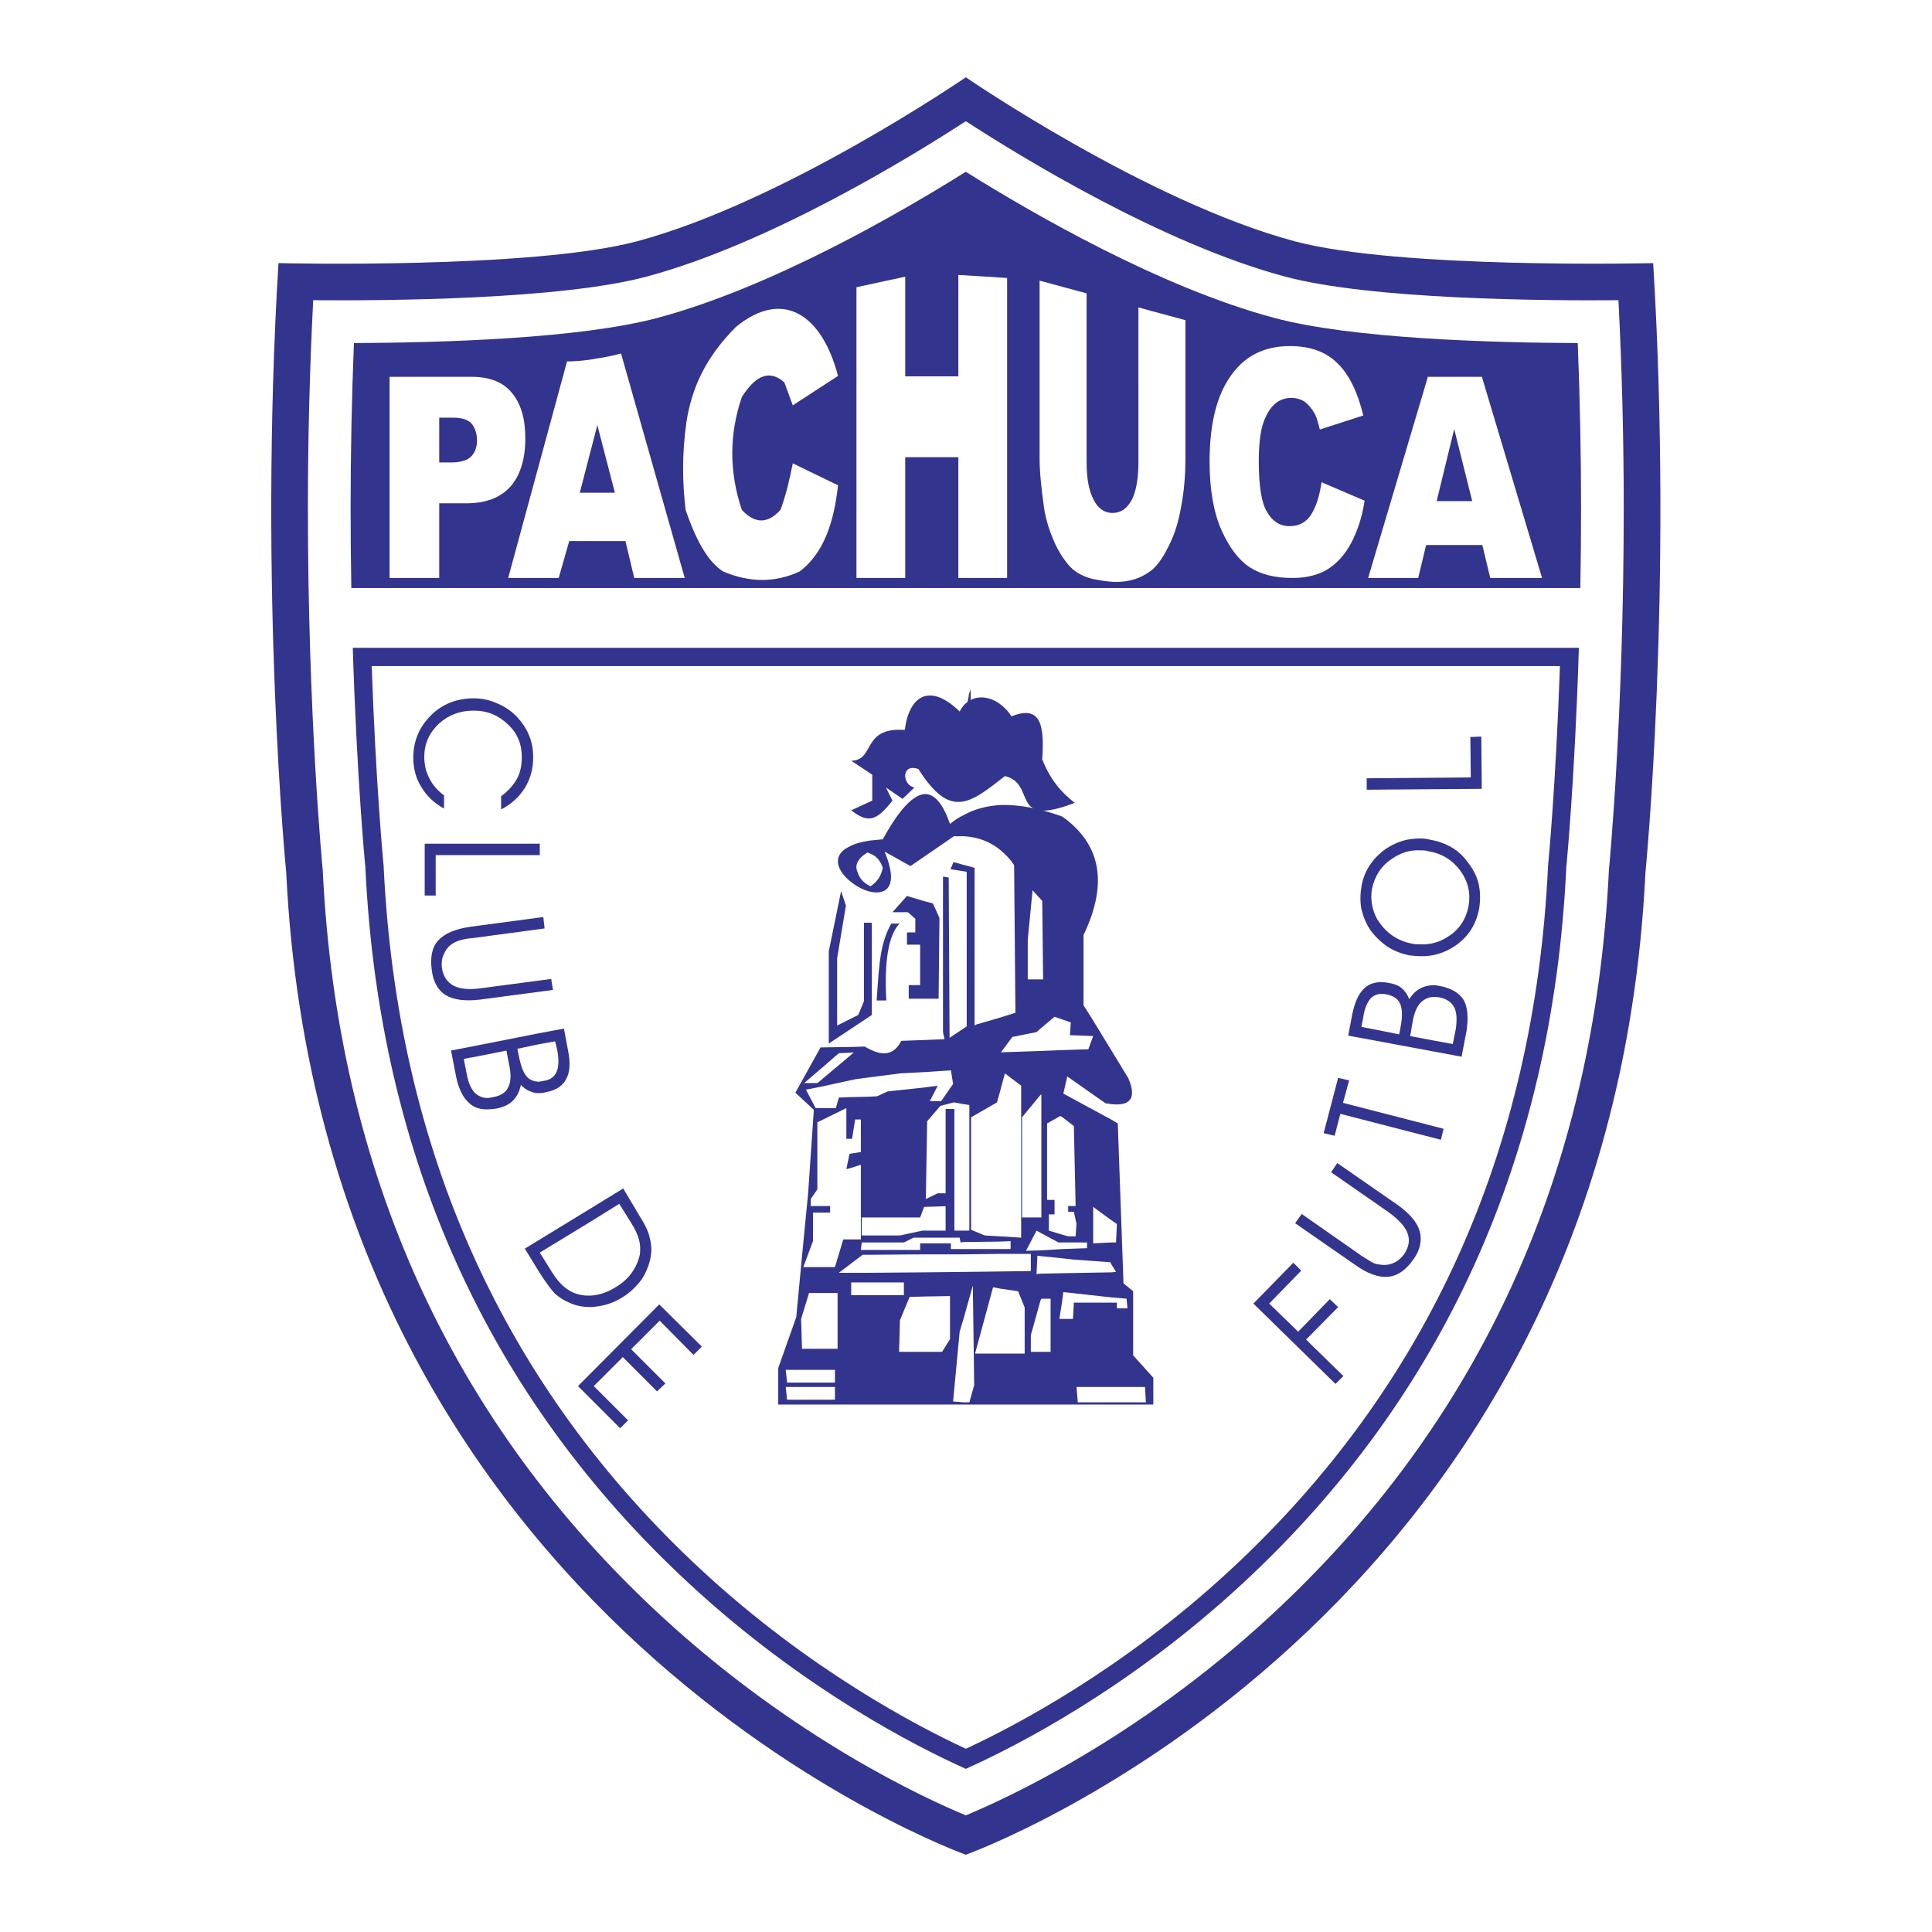 <svg width="2500" height="2500" viewBox="0 0 2500 2500" fill="none" xmlns="http://www.w3.org/2000/svg">
<rect width="2500" height="2500" fill="white"/>
<path d="M1249.77 2400C1249.77 2400 417.751 2103 370.389 1129.49C370.389 1129.49 334.53 764.393 360.344 340.47C360.344 340.47 688.582 348.517 824.23 312.237C1015.02 261.214 1249.77 100 1249.77 100C1249.77 100 1484.54 261.214 1675.33 312.226C1810.96 348.495 2139.2 340.46 2139.2 340.46C2165.03 764.393 2129.17 1129.48 2129.17 1129.48C2081.8 2103 1249.77 2400 1249.77 2400Z" fill="#33348E"/>
<path d="M836.469 357.978C996.602 315.164 1181.56 201.172 1249.77 156.834C1317.98 201.161 1502.95 315.164 1663.08 357.978C1773.8 387.594 1997.45 389.268 2094.27 388.48C2098.83 478.105 2101.11 567.832 2101.11 657.573C2101.11 925.92 2082.27 1122.2 2082.02 1124.85L2081.91 1126.01L2081.85 1127.17C2062.91 1516.55 1915.11 1841.25 1642.57 2092.25C1470.7 2250.54 1300.96 2327.87 1249.76 2349.04C1198.58 2327.87 1028.84 2250.53 856.958 2092.25C584.42 1841.25 436.621 1516.55 417.687 1127.17L417.633 1126.01L417.514 1124.85C417.255 1122.19 398.418 925.92 398.418 657.573C398.418 573.736 400.449 482.674 405.266 388.48C502.095 389.268 725.749 387.594 836.469 357.978Z" fill="white"/>
<path d="M472.511 1119.47L472.76 1121.99L472.879 1124.49C491.013 1497.22 631.727 1808.11 891.11 2048.56C1038.41 2185.12 1184.86 2259.77 1249.77 2288.89C1314.68 2259.77 1461.14 2185.12 1608.44 2048.56C1867.83 1808.11 2008.55 1497.22 2026.68 1124.49L2026.8 1121.98L2027.05 1119.47C2027.24 1117.5 2037.85 1006.51 2043.06 838.25H456.494C461.7 1006.51 472.317 1117.5 472.511 1119.47ZM2045.87 657.627C2045.87 590.37 2044.57 518.361 2041.58 443.91C1928.22 443.489 1749.15 438.197 1648.81 411.357C1501.2 371.88 1335.44 275.914 1249.77 222.288C1164.11 275.914 998.351 371.88 850.747 411.357C750.407 438.186 571.339 443.489 457.973 443.91C455.12 515.114 453.691 586.367 453.686 657.627C453.686 693.497 454.031 728.006 454.614 760.959H2044.94C2045.53 728.006 2045.87 693.497 2045.87 657.627Z" fill="#33348E"/>
<path d="M2018.57 861.936C2013.17 1015.79 2003.58 1116.12 2003.47 1117.13L2003.18 1120.23L2003.03 1123.32C1985.22 1489.67 1847.03 1795.12 1592.35 2031.22C1452.68 2160.69 1312.42 2233.89 1249.79 2262.87C1187.16 2233.89 1046.89 2160.7 907.226 2031.22C652.53 1795.12 514.366 1489.67 496.555 1123.36L496.404 1120.27L496.102 1117.17C495.994 1116.13 486.424 1016.23 481.002 861.947L2018.57 861.936Z" fill="white"/>
<path d="M679.759 567.159C679.759 541.582 674.077 522.26 662.132 508.056C650.769 494.415 633.725 487.6 610.417 487.6H504.137V747.89H568.359V651.276H603.029C629.167 651.276 647.929 643.888 660.998 629.102C673.494 614.326 679.759 593.869 679.759 567.159ZM609.845 590.467C608.187 592.236 606.208 593.673 604.012 594.701C603.314 595.038 602.601 595.341 601.874 595.608C598.939 596.681 595.897 597.434 592.801 597.855C592.196 597.974 591.602 597.995 590.997 598.06C588.762 598.293 586.516 598.415 584.268 598.427H568.359V540.448H586.547C592.38 540.448 597.24 541.15 601.236 542.511C603.057 543.121 604.795 543.956 606.41 544.995C606.637 545.125 606.885 545.255 607.091 545.395C608.581 546.432 609.888 547.62 610.979 548.981C614.964 554.662 617.233 561.477 617.233 569.999C617.233 577.96 614.964 585.347 609.845 590.467ZM785.92 461.57C781.514 462.444 777.161 463.233 772.959 463.719C768.941 464.529 765.031 465.166 761.186 465.717C757.579 466.171 753.961 466.635 750.526 466.927C749.586 467.013 748.679 467.067 747.739 467.132C742.922 467.478 738.224 467.704 733.741 467.704L657.585 747.89H722.941L736.582 700.15H809.326L820.688 747.89H886.044L803.634 457.476C797.531 459.031 791.666 460.371 785.92 461.57ZM772.949 637.634H750.213L772.949 550.115L795.684 637.634H772.949ZM1015.06 494.987L1025.85 524.539L1084.39 486.465C1063.93 408.03 1013.93 372.797 952.545 422.805C909.914 465.425 894.577 506.35 888.323 545.568C882.07 589.322 883.204 625.699 887.189 659.798C903.11 706.403 919.019 728.567 935.501 739.368C970.161 754.143 1003.13 754.143 1034.96 739.368C1066.21 715.498 1079.28 675.146 1084.39 627.978L1025.85 599.561C1021.88 619.457 1017.33 639.913 1009.95 659.798C993.47 677.997 976.977 677.997 959.933 659.798C943.451 610.924 943.451 562.05 959.933 513.738C978.683 484.187 996.872 478.494 1015.06 494.987ZM1240.11 487.027H1171.35V358.022L1108.26 371.652V747.89H1171.35V591.601H1240.11V747.89H1303.2V359.717L1240.11 355.743V487.027ZM1473.13 597.855C1473.13 618.884 1470.27 635.366 1464.6 646.729C1458.34 658.091 1450.4 663.772 1439.6 663.772C1429.37 663.772 1420.84 658.091 1415.16 646.729C1408.9 634.794 1406.06 618.884 1406.06 597.855V379.613L1345.24 363.141V592.746C1345.24 610.924 1347.53 632.526 1350.93 656.957C1353.2 671.733 1357.75 686.508 1364 700.722C1370.26 714.925 1377.65 725.726 1385.03 733.686C1392.42 741.085 1402.08 746.194 1413.44 749.024C1424.8 751.292 1435.04 753.009 1444.7 753.009C1461.18 753.009 1475.39 748.462 1487.32 739.94C1495.85 734.27 1503.8 723.469 1511.19 708.682C1519.14 693.907 1524.83 676.28 1528.24 656.395C1532.23 635.939 1533.92 614.909 1533.92 592.746V414.283L1473.11 397.801L1473.13 597.855ZM1696.48 666.051C1690.23 675.718 1681.14 680.827 1668.63 680.827C1656.13 680.827 1646.47 674.573 1639.65 662.638C1632.25 650.703 1628.85 628.54 1628.85 596.71C1628.85 570.572 1631.7 551.249 1637.95 539.314C1645.33 522.843 1656.71 514.883 1670.91 514.883C1677.17 514.883 1683.42 516.589 1688.54 519.991C1693.66 523.977 1697.63 529.086 1701.61 535.912C1703.86 540.459 1705.58 546.713 1707.86 555.807L1764.12 537.618C1756.73 507.484 1745.93 484.759 1730.59 469.983C1715.81 455.208 1695.35 447.82 1669.21 447.82C1636.25 447.82 1610.67 460.327 1592.49 486.476C1574.3 512.053 1565.2 548.992 1565.2 597.293C1565.2 633.098 1570.31 662.66 1580.55 685.957C1590.78 708.682 1603.28 725.165 1617.49 734.27C1631.7 743.353 1649.88 747.9 1672.62 747.9C1690.81 747.9 1706.14 743.926 1718.08 736.538C1730 729.139 1740.24 717.777 1748.2 703.001C1756.15 688.226 1762.39 670.037 1765.81 647.874L1710.12 624.004C1707.27 642.754 1702.73 656.395 1696.48 666.051ZM1917.55 487.6H1847.66L1770.35 747.89H1835.15L1845.39 705.269H1918.13L1928.37 747.89H1995.42L1917.55 487.6ZM1881.75 648.435H1859.01L1881.75 555.235L1905.04 648.435H1881.75Z" fill="white"/>
<path d="M648.466 1030.34C657.55 1023.52 664.376 1016.14 668.923 1007.62C673.47 999.657 675.177 990.001 675.177 979.201C675.177 962.718 669.495 948.515 656.988 937.153C644.491 925.218 630.278 919.526 613.223 919.526C595.034 919.526 580.259 925.207 567.762 936.58C555.266 948.515 549.012 962.718 549.012 979.201C549.012 990.001 551.28 999.085 555.827 1007.62C559.802 1015.57 566.056 1022.97 574.577 1029.21V1046.26C562.07 1039.45 552.414 1030.35 545.588 1018.99C538.2 1007.63 534.787 994.549 534.787 980.346C534.787 958.744 542.737 940.566 557.512 925.79C572.288 911.015 591.038 903.627 613.201 903.627C624.002 903.627 633.669 905.895 642.753 909.881C652.334 913.795 661.032 919.594 668.329 926.935C675.155 934.323 680.836 942.272 684.249 950.794C688.224 959.899 689.931 969.555 689.931 979.784C689.931 994.559 686.518 1007.64 679.13 1019.56C671.742 1031.5 661.514 1040.59 648.445 1047.42V1030.34H648.466ZM549.563 1158.79V1091.72H698.474V1106.5H563.777V1158.79H549.563ZM703.011 1186.63L704.717 1201.41L611.516 1213.91C605.939 1214.29 600.415 1215.24 595.034 1216.75C591.862 1217.73 588.812 1219.07 585.94 1220.73C580.841 1224 576.873 1228.76 574.577 1234.37C571.737 1239.49 571.175 1245.74 571.737 1251.99C573.443 1263.35 578.552 1270.74 586.512 1275.28C595.034 1279.83 606.969 1280.98 622.89 1278.69L713.25 1266.76L715.518 1280.98L621.183 1293.47C602.433 1295.74 587.657 1294.05 576.856 1287.79C566.628 1281.54 560.374 1270.18 558.668 1254.83C556.4 1238.35 559.24 1225.28 567.2 1216.75C575.722 1207.66 589.375 1201.98 609.259 1199.14L703.011 1186.63ZM696.195 1414.53V1399.76C698.463 1399.76 700.732 1399.19 703.572 1398.62C712.105 1397.47 717.214 1393.49 720.054 1387.26C722.906 1380.99 723.467 1371.9 721.188 1359.4L718.348 1347.47L696.195 1351.45V1337.24L729.721 1330.98L734.841 1358.27C738.243 1374.75 737.681 1387.26 732.572 1396.34C728.025 1405.43 718.931 1411.12 705.851 1413.38C702.449 1414.53 699.036 1414.53 696.195 1414.53ZM655.282 1359.4L630.278 1364.51V1350.31L696.206 1337.24V1351.45L669.485 1357.13L671.191 1365.66C674.032 1379.85 677.445 1388.94 682.554 1394.06C685.967 1397.46 690.514 1399.19 696.195 1399.76V1414.53C693.344 1414.53 690.514 1413.96 687.662 1412.82C682.369 1411.1 677.65 1407.95 674.021 1403.73C672.314 1412.25 668.912 1419.08 663.793 1424.2C658.684 1429.3 651.285 1432.72 642.763 1434.41C638.628 1435.08 634.453 1435.45 630.267 1435.55V1420.77C633.107 1420.77 635.386 1420.21 638.227 1419.65C647.883 1417.93 654.137 1413.96 657.539 1407.14C660.963 1400.33 661.524 1391.23 659.245 1379.86L655.282 1359.4ZM630.278 1364.51L600.143 1370.2L604.118 1390.66C606.386 1402.59 610.372 1410.55 616.053 1415.67C620.028 1418.5 624.575 1420.78 630.256 1420.78V1435.56C621.162 1435.56 613.774 1433.29 608.093 1428.17C599.56 1421.34 593.317 1409.41 589.904 1391.79L583.65 1359.4L630.256 1350.31V1364.51H630.278Z" fill="#33348E"/>
<path d="M801.335 1557.75L763.823 1581.05V1563.99L806.454 1537.85L828.045 1574.23C834.299 1583.89 838.846 1592.97 840.553 1600.94C842.821 1608.9 843.404 1616.86 842.259 1624.81C840.494 1635.77 836.426 1646.23 830.324 1655.5C823.509 1664.58 815.549 1672.54 805.32 1678.8C794.519 1685.62 782.595 1689.59 770.649 1690.74C768.381 1691.31 766.113 1691.31 763.834 1691.31V1676.54C774.635 1675.96 786.008 1672.55 797.371 1665.16C805.903 1660.04 812.719 1653.8 817.828 1646.4C822.743 1639.39 826.22 1631.47 828.056 1623.1C828.628 1616.29 828.628 1610.6 826.922 1604.35C825.215 1598.09 821.813 1590.15 815.559 1580.48L801.335 1557.75ZM763.823 1581.05L698.478 1620.85L714.388 1646.41C724.616 1662.91 736.551 1672.55 750.754 1675.4C755.301 1676.54 759.287 1676.54 763.834 1676.54V1691.31C754.178 1691.31 745.073 1689.59 736.551 1685.62C729.661 1682.74 723.316 1678.71 717.79 1673.69C712.67 1668 705.855 1658.92 697.895 1646.4L679.145 1615.72L763.823 1563.99V1581.05ZM816.683 1745.87L861.02 1790.18L850.219 1800.43L805.893 1756.08L768.37 1793.6L812.708 1837.93L802.48 1848.15L747.924 1793.6L853.049 1687.9L908.177 1742.45L897.376 1753.24L853.622 1708.93L816.683 1745.87Z" fill="#33348E"/>
<path d="M1728.13 1790.82L1621.87 1686.82L1673.57 1633.97L1683.81 1644.19L1642.33 1686.82L1679.84 1723.19L1720.75 1681.14L1731.55 1691.37L1690.06 1733.42L1738.37 1780.59L1728.13 1790.82ZM1675.86 1582.82L1684.4 1570.88L1761.68 1624.88C1767.94 1628.86 1772.48 1631.69 1775.33 1633.41C1778.73 1635.11 1782.13 1636.25 1784.99 1636.25C1790.9 1637.41 1797.02 1636.82 1802.6 1634.54C1808.28 1632.27 1812.83 1628.29 1816.81 1623.18C1823.06 1613.51 1824.77 1605 1821.35 1595.91C1818.51 1587.38 1809.99 1578.28 1796.92 1568.62L1722.46 1516.91L1730.42 1504.98L1808.27 1558.98C1824.18 1570.34 1833.85 1581.7 1837.25 1593.63C1840.1 1605.01 1837.82 1617.51 1828.73 1630.02C1819.06 1643.65 1808.27 1651.05 1796.33 1652.17C1783.83 1653.3 1769.61 1648.18 1753.71 1636.83L1675.86 1582.82ZM1867.96 1460.63L1864.53 1474.84L1734.39 1441.32L1727 1469.72L1712.79 1466.31L1731.55 1394.71L1745.76 1398.11L1737.81 1427.09L1867.96 1460.63ZM1854.88 1346.39L1879.88 1350.93L1883.86 1331.04C1885.56 1319.11 1885 1309.44 1881.59 1303.19C1878.18 1296.94 1871.93 1292.39 1862.84 1290.69C1860 1290.11 1857.15 1290.11 1854.88 1290.11V1274.78C1857.72 1274.78 1860.56 1275.34 1863.4 1275.91C1878.18 1278.75 1888.4 1285.01 1894.1 1294.1C1899.2 1303.76 1900.35 1317.4 1897.51 1335.01L1891.24 1367.4L1854.88 1360.59V1346.39ZM1824.75 1340.72L1854.88 1346.39V1360.61L1787.82 1348.1V1333.9L1810.55 1338.45L1812.25 1329.35C1815.1 1315.15 1814.53 1304.92 1811.69 1298.67C1808.84 1292.41 1803.15 1288.44 1794.07 1286.73C1791.8 1286.17 1789.52 1286.17 1787.82 1286.17V1270.82C1790.66 1270.82 1794.07 1271.4 1797.49 1271.96C1804.3 1273.09 1809.99 1275.37 1813.96 1278.78C1818.5 1282.77 1821.35 1287.32 1823.62 1292.99C1828.16 1285.59 1833.86 1280.48 1840.66 1277.64C1845.21 1275.93 1849.76 1274.8 1854.88 1274.8V1290.14C1849.2 1290.14 1844.08 1292.4 1840.1 1295.83C1834.42 1300.36 1830.44 1308.9 1828.16 1320.83L1824.75 1340.72ZM1787.82 1270.8V1286.15C1782.12 1286.15 1778.15 1287.86 1774.16 1291.26C1769.62 1296.38 1765.64 1304.33 1763.95 1316.84L1761.67 1328.77L1787.82 1333.88V1348.08L1744.61 1340.13L1749.73 1312.85C1753.13 1296.38 1758.26 1285.01 1766.2 1278.19C1771.91 1273.08 1779.29 1270.8 1787.82 1270.8ZM1837.82 1221.94C1850.74 1222.6 1863.51 1219.01 1874.19 1211.71C1888.39 1202.62 1896.93 1189.55 1900.34 1172.49C1903.17 1155.44 1899.77 1140.67 1889.54 1126.46C1879.3 1112.82 1865.66 1104.3 1848.05 1101.44C1844.64 1100.32 1841.23 1100.32 1837.82 1100.32V1084.97C1842.37 1084.97 1846.35 1085.53 1850.9 1086.68C1860.5 1088.25 1869.73 1091.52 1878.16 1096.35C1886.46 1101.23 1893.63 1107.81 1899.19 1115.67C1906.02 1124.2 1911.14 1133.86 1913.41 1144.09C1915.67 1154.31 1915.67 1165.12 1913.98 1175.91C1910.01 1196.93 1899.19 1213.43 1881.58 1224.79C1868.52 1233.31 1853.73 1237.86 1837.82 1237.3V1221.94ZM1825.89 1220.79C1829.87 1221.93 1833.85 1221.94 1837.82 1221.94V1237.28C1833.28 1237.28 1828.16 1236.7 1823.05 1236.14C1812.82 1233.86 1803.73 1230.46 1795.19 1224.78C1786.6 1218.93 1779.1 1211.62 1773.04 1203.18C1767.36 1194.65 1763.95 1185.56 1761.67 1176.47C1759.96 1167.37 1759.96 1157.71 1761.67 1147.48C1763.21 1137.52 1766.89 1128.02 1772.47 1119.63C1777.59 1111.68 1784.4 1104.86 1792.94 1098.6C1801.24 1093.02 1810.47 1088.98 1820.21 1086.68C1826.01 1085.55 1831.91 1084.97 1837.82 1084.97V1100.32C1824.75 1099.75 1812.82 1103.16 1801.46 1111.12C1787.24 1120.22 1778.72 1133.86 1775.32 1150.34C1774.17 1156.92 1774.17 1163.65 1775.32 1170.22C1776.45 1177.04 1778.72 1183.29 1782.12 1189.56C1787.24 1197.51 1792.92 1204.33 1800.88 1210.01C1808.84 1215.69 1817.37 1219.09 1825.89 1220.79ZM1916.82 953.105L1917.39 1020.75L1768.49 1021.89V1007.11L1903.17 1005.96L1902.62 953.689L1916.82 953.105Z" fill="#33348E"/>
<path d="M1175.89 1274.72V1292.34H1214.54L1215.67 1187.77L1207.15 1169.03L1196.35 1166.17L1173.62 1159.36L1154.87 1180.38H1174.76L1184.42 1188.9V1206.53H1173.62V1222.43H1190.67V1274.72H1175.89Z" fill="#33348E"/>
<path d="M1466.31 1753.82V1670.85L1453.8 1660.62L1446.41 1453.75L1437.88 1448.64L1375.94 1415.1L1381.05 1392.93L1430.49 1427.6C1433.33 1428.17 1435.6 1428.17 1437.88 1428.73C1463.46 1431.56 1470.84 1420.21 1460.05 1395.21L1437.88 1358.83L1412.88 1317.89L1402.07 1300.85V1209.92C1435.6 1140.02 1421.97 1091.14 1375.94 1057.6C1375.36 1057.03 1374.8 1057.03 1374.23 1056.47C1365.09 1053.19 1355.8 1050.34 1346.39 1047.95C1328.2 1043.4 1310.58 1041.13 1294.09 1041.7C1277.04 1042.83 1261.13 1046.8 1246.93 1054.76C1240.68 1057.6 1235 1061.58 1229.3 1066.13C1220.78 1041.7 1209.98 1026.92 1196.35 1027.49C1182.15 1028.62 1164.52 1045.68 1142.36 1086.02C1136.1 1086.58 1130.42 1087.16 1125.3 1087.73C1114.5 1089.44 1105.98 1091.7 1099.74 1095.12C1075.29 1106.49 1083.25 1126.38 1099.74 1140.02C1107.12 1146.27 1116.21 1151.38 1125.3 1153.66C1146.33 1158.78 1163.96 1147.98 1144.63 1101.94L1178.15 1120.69L1196.34 1108.2L1234.41 1082.05H1246.92C1266.24 1083.18 1281.58 1089.44 1294.08 1099.66C1300.91 1105.34 1307.16 1111.6 1312.27 1119.56L1313.97 1310.51L1294.08 1316.76L1262.83 1325.84L1246.92 1338.35L1238.96 1344.03L1196.34 1345.74L1166.22 1346.86C1157.69 1363.92 1144.05 1367.32 1125.29 1357.66C1123.14 1356.65 1121.06 1355.51 1119.04 1354.25L1099.72 1354.81L1061.63 1355.38L1060.5 1357.66L1029.23 1413.93L1053.1 1436.09L1045.71 1544.08L1037.75 1625.91L1030.36 1704.35L1007.05 1770.28V1817.46H1492.4V1782.79L1466.31 1753.82ZM1126.45 1146.85C1125.87 1146.85 1125.31 1146.29 1125.31 1146.29C1117.36 1142.31 1112.24 1136.62 1109.98 1129.24C1105.43 1120.14 1109.4 1111.05 1122.48 1103.1C1123.62 1103.67 1124.19 1103.67 1125.32 1104.23C1136.12 1108.22 1139.53 1115.59 1142.38 1122.99C1140.09 1133.77 1134.97 1141.17 1126.45 1146.85ZM1414.58 1561.72L1437.88 1578.78L1445.27 1583.89L1444.13 1607.76H1437.88L1414.58 1608.89V1561.72ZM1444.13 1645.84L1437.88 1646.4L1374.23 1647.54L1346.39 1648.11L1341.25 1648.68L1342.4 1624.81L1346.39 1625.38L1374.23 1628.21L1389.58 1629.92L1436.75 1633.33L1437.88 1635.6L1444.13 1645.84ZM1406.63 1615.15L1374.23 1616.29L1346.39 1617.99L1327.62 1618.55L1341.27 1592.42L1346.4 1595.26L1369.68 1607.76H1406.63V1615.15ZM1322.52 1575.37V1445.79L1346.4 1416.8L1347.52 1416.24V1575.37H1322.52ZM1389.58 1457.15L1391.85 1560.58H1382.18V1567.97H1389.58L1392.99 1583.89L1391.86 1599.81H1382.19L1374.24 1597.53L1357.19 1592.42V1571.39H1364.58V1552.64H1354.92V1453.75L1371.98 1444.08L1374.24 1445.23L1389.58 1457.15ZM1329.9 1216.18L1336.15 1151.97L1346.39 1163.33L1348.64 1165.59L1349.79 1267.33H1329.9V1216.18ZM1310.02 1341.79L1341.27 1335.53L1346.4 1330.99L1364.58 1315.65L1374.24 1319.05L1385.6 1323.04L1384.47 1339.51L1414.59 1340.65L1408.34 1357.7L1374.24 1358.84L1346.4 1359.96L1295.24 1361.68L1310.02 1341.79ZM1256.59 1445.8L1290.11 1426.47L1294.09 1412.26L1300.35 1388.95L1321.38 1404.87V1601.51L1294.09 1599.82L1274.2 1598.68L1256.59 1591.3V1445.8ZM1196.35 1608.9H1190.67V1617.42H1113.95L1115.08 1607.76H1169.65L1182.15 1601.5H1241.81L1242.95 1607.76L1246.93 1607.2L1294.09 1606.62L1307.73 1606.05V1616.29H1230.45V1608.89L1196.35 1608.9ZM1246.93 1428.74L1254.33 1429.88V1592.42H1193.5L1164.52 1598.67H1115.07V1575.38H1190.66L1195.78 1561.74H1196.34L1231.57 1560.59L1233.28 1544.12H1213.38L1198.04 1551.51L1199.74 1450.91L1216.8 1431.02L1234.41 1426.48L1246.93 1428.74ZM1060.52 1384.41L1085.52 1362.82L1099.74 1362.24L1104.85 1361.68L1099.74 1366.23L1060.52 1399.18L1057.68 1401.45H1040.62L1060.52 1384.41ZM1042.9 1409.98L1060.53 1406.58L1099.75 1398.06L1107.7 1396.35L1125.31 1394.08L1164.53 1388.96L1196.36 1387.28L1230.46 1385L1233.31 1402.62L1217.96 1424.79H1203.19L1213.42 1404.9L1196.36 1407.16L1148.62 1412.28L1134.98 1418.54L1125.31 1419.11L1099.75 1419.68L1085.53 1420.25L1081.56 1433.9H1055.41L1042.9 1409.98ZM1051.99 1606.05V1569.11H1074.16V1560.58H1049.15V1551.49L1057.68 1538.98V1452.03L1060.52 1450.89L1095.18 1433.85V1473.63H1102.57L1106.55 1448.63H1113.94V1490.69L1099.74 1492.96L1099.16 1493.52L1095.19 1512.85L1099.74 1511.73L1113.94 1507.17V1603.78H1091.2L1080.4 1639.58H1039.48L1051.99 1606.05ZM1080.41 1811.22H1018.46L1016.75 1794.74H1080.41V1811.22ZM1080.41 1789.05H1018.46L1016.75 1772.58H1080.41V1789.05ZM1083.83 1745.3H1037.79L1036.66 1706.64L1046.89 1673.11H1083.83V1745.3ZM1085.52 1646.98L1099.74 1636.17L1116.21 1623.67H1125.3L1196.35 1623.11H1246.93L1294.09 1622.53H1333.89V1644.71L1294.09 1645.28L1246.93 1645.84L1196.35 1646.4L1125.3 1646.98H1085.52ZM1101.43 1675.95V1659.48H1169.64V1675.95H1101.43ZM1229.3 1732.79L1219.08 1749.27H1163.39L1164.52 1708.36L1177.03 1678.22L1196.35 1677.66L1229.3 1677.09V1732.79ZM1254.33 1814.63H1246.93L1233.29 1813.5L1241.81 1723.13L1246.93 1706.08L1258.86 1663.46L1260.56 1792.47L1254.33 1814.63ZM1325.93 1751.55H1261.7L1284.99 1665.74L1294.08 1667.44L1317.4 1670.86L1325.92 1691.89L1325.93 1751.55ZM1359.47 1749.27H1333.89V1727.67L1346.4 1682.78L1347.52 1680.51H1359.47V1749.27ZM1388.44 1706.64H1370.82L1374.23 1685.04L1375.94 1671.97L1437.88 1678.79L1457.77 1680.5L1458.91 1693H1445.27V1685.61H1389.58L1388.44 1706.64ZM1437.88 1814.63H1394.68L1392.98 1794.74H1481.63L1482.77 1814.63H1437.88Z" fill="#33348E"/>
<path d="M1088.37 1153.1L1072.45 1230.96V1350.31L1128.15 1313.37V1194.03H1117.92V1295.74L1110.53 1313.37L1083.25 1327.01V1240.05L1094.62 1171.86L1088.37 1153.1ZM1233.86 1115.59L1261.13 1122.98V1333.25L1224.77 1356.56L1220.22 1335.53V1134.35L1227.61 1135.49L1228.74 1342.92L1250.9 1328.14V1128.09L1229.89 1124.69L1233.86 1115.59ZM1146.9 1294.62C1144.06 1243.47 1149.75 1209.94 1163.96 1195.15H1153.16C1139.52 1220.73 1137.81 1241.76 1134.4 1294.62H1146.9ZM1223.62 1434.99H1234.98V1598.66H1223.62V1434.99ZM1128.71 1002.5V1036.02L1101.43 1048.53C1123.03 1065.01 1133.26 1063.31 1154.86 1036.02L1146.33 1018.98L1167.92 1033.76L1183.27 1018.98C1167.36 1016.14 1165.64 987.162 1188.38 995.111C1229.86 1060.46 1254.88 1040 1300.34 1004.21C1342.4 1014.43 1304.89 1071.84 1390.7 1038.88C1373.65 1025.8 1358.88 1008.75 1348.63 982.615C1352.06 934.302 1344.66 912.711 1308.85 926.925C1290.66 898.497 1256 892.827 1241.8 920.672C1202.58 882.599 1176.44 900.776 1170.75 944.542C1114.49 940.567 1132.68 984.321 1101.42 984.321L1128.71 1002.5Z" fill="#33348E"/>
<path d="M1241.25 929.744C1243.52 929.744 1241.25 928.048 1243.52 928.048C1244.65 924.635 1247.49 921.795 1243.52 925.78L1248.63 920.661C1248.63 919.526 1249.76 918.392 1249.76 915.541C1249.76 913.262 1252.03 910.994 1249.76 913.262C1249.76 913.262 1252.03 910.994 1252.03 909.86C1252.03 905.874 1253.73 901.899 1253.73 898.486C1253.73 897.363 1256 893.378 1256 891.109V921.795C1256 921.795 1253.73 925.78 1253.73 926.914L1241.25 929.744Z" fill="#33348E"/>
</svg>
